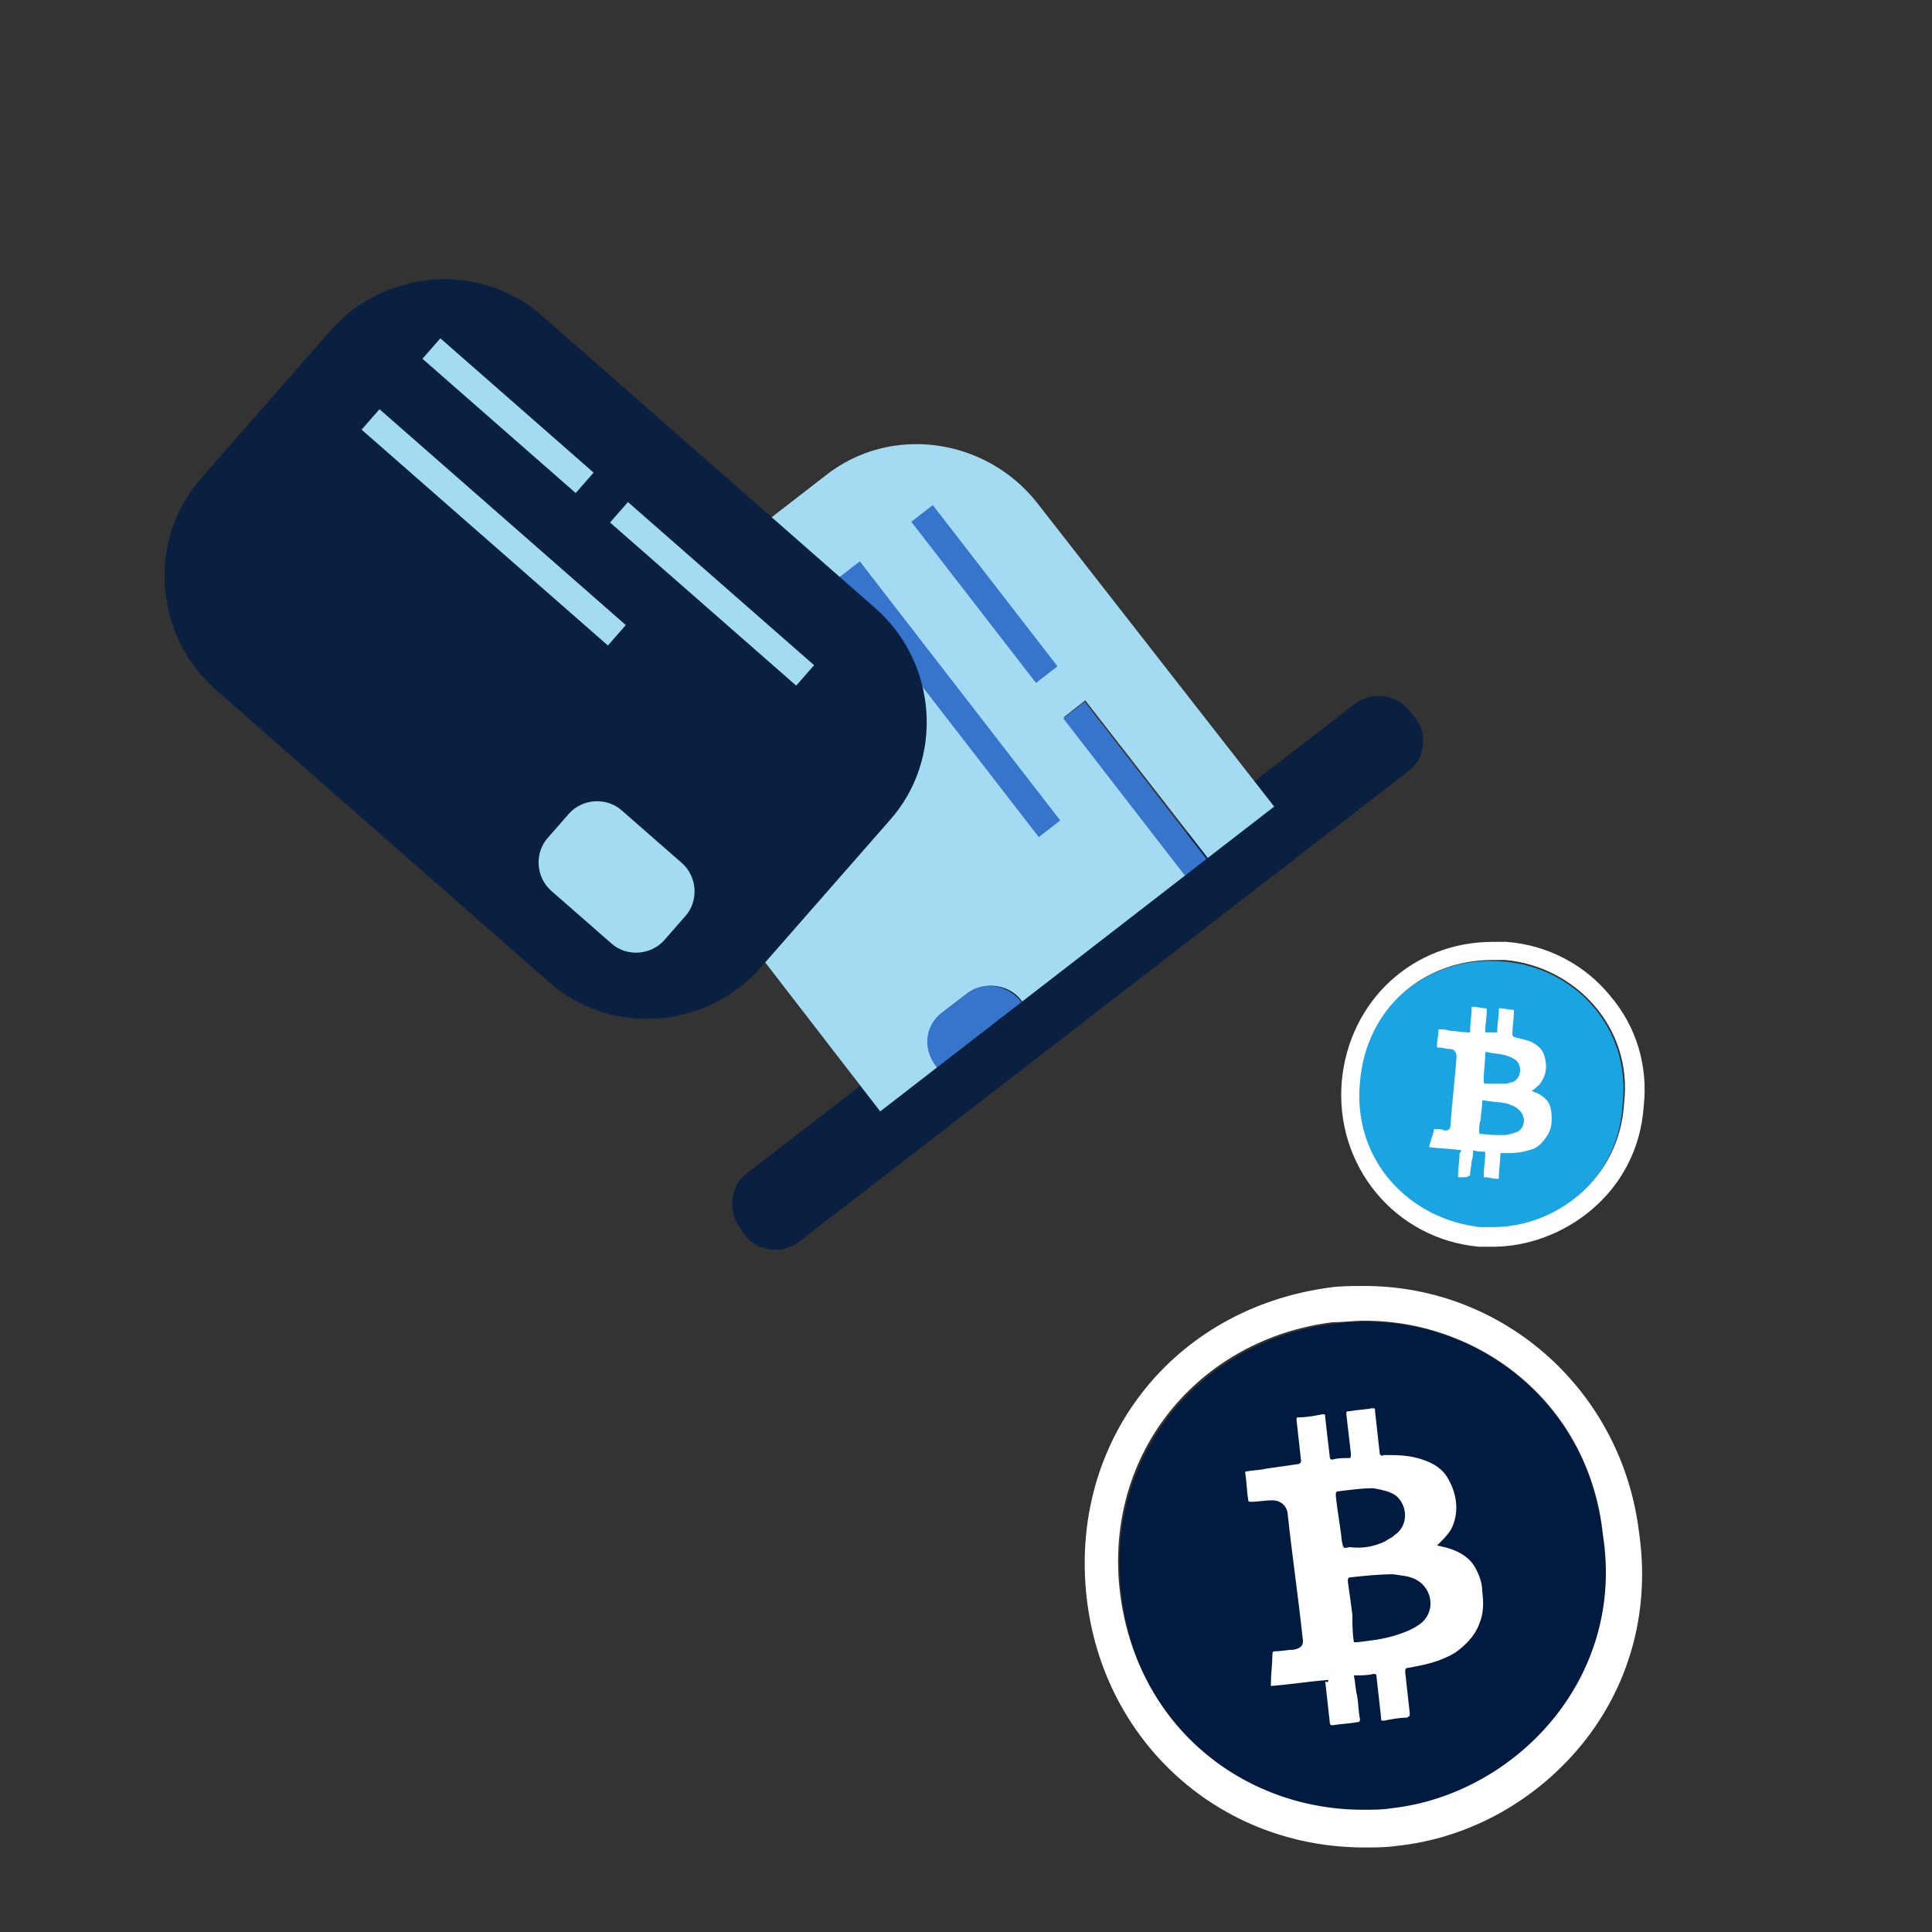 <?xml version="1.0" encoding="utf-8"?>
<!-- Generator: Adobe Illustrator 21.1.0, SVG Export Plug-In . SVG Version: 6.00 Build 0)  -->
<svg version="1.1" id="Layer_1" xmlns="http://www.w3.org/2000/svg" xmlns:xlink="http://www.w3.org/1999/xlink" x="0px" y="0px"
	 viewBox="0 0 128 128" style="enable-background:new 0 0 128 128;" xml:space="preserve">
<rect x="0" y="0" width="128" height="128" fill="#333333" stroke="none"/>
<style type="text/css">
	.st0{fill-rule:evenodd;clip-rule:evenodd;fill:#3774CC;}
	.st1{fill-rule:evenodd;clip-rule:evenodd;fill:#CDD5DB;}
	.st2{fill:#092041;}
	.st3{fill:#FFFFFF;}
	.st4{fill:#1AA5E2;}
	.st5{fill:#3774CC;}
	.st6{fill:none;}
	.st7{fill:#CDD5DB;}
	.st8{fill-rule:evenodd;clip-rule:evenodd;fill:#092041;}
	.st9{fill:#1D3A65;}
	.st10{fill:#9BABB8;}
	.st11{fill:#DADEE0;}
	.st12{fill-rule:evenodd;clip-rule:evenodd;fill:#FFFFFF;}
	.st13{fill-rule:evenodd;clip-rule:evenodd;fill:#1AA5E2;}
	.st14{fill:#0075D0;}
	.st15{fill:#76C9EE;}
	.st16{fill:#001A40;}
	.st17{fill:#86DCF4;}
	.st18{fill:#A3DBF3;}
	.st19{fill:none;stroke:#092041;stroke-width:1.707;stroke-miterlimit:10;}
	.st20{fill:#F2F2F2;}
	.st21{opacity:0.3;}
	.st22{fill:#4B5E6D;}
	.st23{fill:#00A7E5;}
	.st24{fill:#E6E6E6;}
	.st25{fill:#6A8294;}
	.st26{fill:#3974CC;}
	.st27{fill:#CCCCCC;}
	.st28{clip-path:url(#SVGID_2_);}
</style>
<g>
	<g>
		<g>
			<path id="XMLID_11_" class="st16" d="M106.2,101.8c1.5,9.6-5.9,17.2-14,18.1c-8.6,0.9-16.8-4.7-17.9-14.3
				c-1.1-9.3,5.3-16.8,14.1-17.9C96.8,86.6,105.2,92.3,106.2,101.8z"/>
			<path id="XMLID_2_" class="st3" d="M90.4,87.5c7.7,0,14.9,5.5,15.8,14.2c1.5,9.6-5.9,17.2-14,18.1c-0.6,0.1-1.2,0.1-1.9,0.1
				c-7.9,0-15-5.5-16.1-14.4c-1.1-9.3,5.3-16.8,14.1-17.9C89,87.6,89.7,87.5,90.4,87.5 M90.4,85.2L90.4,85.2c-0.8,0-1.6,0-2.3,0.1
				C77.7,86.7,70.8,95.5,72,105.9c1.1,9.5,8.8,16.5,18.4,16.5c0.7,0,1.4,0,2.1-0.1c4.9-0.5,9.5-3.1,12.6-7.1c3-3.9,4.2-8.7,3.5-13.6
				C107.5,92.2,99.7,85.2,90.4,85.2L90.4,85.2z"/>
		</g>
		<path id="XMLID_201_" class="st3" d="M88,111.3c-1.3,0.1-2.5,0.3-3.8,0.4c0-0.1,0-0.1,0-0.2c0-0.6,0.1-1.3,0.1-1.9
			c0-0.1,0-0.2,0.2-0.2c0.4,0,0.8-0.1,1.2-0.1c0.5-0.1,0.7-0.3,0.6-0.8c-0.3-2.8-0.7-5.5-1-8.3c-0.1-0.5-0.5-0.8-1-0.8
			c-0.5,0-1,0.1-1.4,0.1c-0.1,0-0.2,0-0.2-0.1c-0.1-0.6-0.1-1.2-0.2-1.8c0,0,0-0.1,0-0.1c0.5-0.1,1-0.1,1.4-0.2
			c0.7-0.1,1.4-0.2,2.1-0.3c0.1,0,0.2-0.1,0.2-0.2c-0.1-0.9-0.2-1.8-0.3-2.7c0-0.2,0-0.2,0.2-0.2c0.5,0,1-0.1,1.5-0.2
			c0.2,0,0.2,0,0.2,0.2c0.1,0.9,0.2,1.8,0.3,2.6c0,0.2,0.1,0.2,0.2,0.2c0.3-0.1,0.7-0.1,1-0.1c0.2,0,0.2,0,0.2-0.3
			c-0.1-0.9-0.2-1.7-0.3-2.6c0-0.2,0-0.2,0.2-0.2c0.5-0.1,1-0.1,1.5-0.2c0.2,0,0.2,0,0.2,0.2c0.1,0.9,0.2,1.8,0.3,2.7
			c0,0.2,0.1,0.3,0.3,0.2c0.7,0,1.5,0,2.2,0.2c0.8,0.2,1.6,0.6,2,1.3c0.6,1,0.8,2.2,0.3,3.3c-0.2,0.4-0.5,0.7-0.8,1
			c-0.1,0.1-0.1,0.1-0.2,0.2c0.2,0,0.4,0.1,0.5,0.1c0.8,0.2,1.6,0.6,2,1.3c0.3,0.5,0.5,1.1,0.5,1.6c0.1,0.8,0.1,1.5-0.2,2.2
			c-0.3,0.8-0.9,1.4-1.6,1.9c-1,0.6-2,0.8-3.1,1c-0.2,0-0.2,0.1-0.2,0.3c0.1,0.9,0.2,1.8,0.3,2.7c0,0.2,0,0.2-0.2,0.3
			c-0.5,0-1,0.1-1.5,0.2c-0.2,0-0.2,0-0.2-0.2c-0.1-0.9-0.2-1.8-0.3-2.7c0-0.2-0.1-0.2-0.2-0.2c-0.4,0.1-0.8,0.1-1.3,0.1
			c0.1,0.5,0.1,0.9,0.2,1.3c0.1,0.5,0.1,1.1,0.2,1.6c0,0.1,0,0.2-0.2,0.2c-0.5,0.1-1,0.1-1.6,0.2c-0.1,0-0.2,0-0.2-0.2
			c-0.1-0.9-0.2-1.8-0.3-2.7C88,111.5,88,111.4,88,111.3z M89.7,108.8c0.1,0,0.1,0,0.2,0c0.9-0.1,1.8-0.2,2.7-0.5
			c0.6-0.2,1.1-0.4,1.6-0.8c0.9-0.8,0.7-2.2-0.3-2.8c-0.5-0.3-1-0.3-1.6-0.4c-0.9,0-1.9,0.1-2.8,0.2c-0.2,0-0.2,0.1-0.2,0.3
			c0.1,0.7,0.2,1.4,0.3,2.2C89.6,107.6,89.6,108.2,89.7,108.8z M91.8,102.1c0.1-0.1,0.4-0.2,0.6-0.4c0.9-0.6,0.9-1.9,0.1-2.6
			c-0.4-0.3-1-0.4-1.5-0.5c-0.8,0-1.5,0.1-2.3,0.2c-0.2,0-0.2,0.1-0.2,0.3c0.1,1,0.3,2,0.4,3c0.1,0.5,0.1,0.5,0.5,0.4
			C90.2,102.6,91,102.5,91.8,102.1z"/>
	</g>
	<g>
		<line class="st6" x1="56.8" y1="71.6" x2="82.8" y2="51.5"/>
		<path class="st2" d="M93.3,51.1L52.9,82.3c-1.1,0.8-2.7,0.6-3.5-0.4L49,81.3c-0.8-1.1-0.6-2.7,0.4-3.5l40.4-31.2
			c1.1-0.8,2.7-0.6,3.5,0.4l0.5,0.6C94.6,48.7,94.4,50.3,93.3,51.1z"/>
		<g>
			<defs>
				
					<rect id="SVGID_1_" x="4.9" y="13.5" transform="matrix(0.791 -0.612 0.612 0.791 -15.766 39.653)" width="90.4" height="58.7"/>
			</defs>
			<clipPath id="SVGID_2_">
				<use xlink:href="#SVGID_1_"  style="overflow:visible;"/>
			</clipPath>
			<g class="st28">
				<path class="st18" d="M62,70.6c-0.8-1.1-0.6-2.7,0.4-3.5l1.7-1.3c1.1-0.8,2.7-0.6,3.5,0.4l0.4,0.5l10.9-8.4l-8.4-10.8l1.4-1.1
					l8.4,10.8l4.4-3.4L68.7,33.3c-3.4-4.3-9.7-5.2-14-1.8l-10.2,7.9c-4.3,3.4-5.2,9.7-1.8,14L58.6,74l3.7-2.9L62,70.6z"/>
				
					<rect x="64.3" y="32.6" transform="matrix(0.791 -0.612 0.612 0.791 -10.437 48.132)" class="st5" width="1.8" height="13.5"/>
				
					<rect x="62" y="35.5" transform="matrix(0.791 -0.612 0.612 0.791 -15.228 48.156)" class="st5" width="1.8" height="21.7"/>
				<path class="st5" d="M64.1,65.8l-1.7,1.3c-1.1,0.8-1.3,2.4-0.4,3.5l0.4,0.5l5.6-4.3l-0.4-0.5C66.7,65.2,65.1,65,64.1,65.8z"/>
				
					<rect x="74.4" y="45.6" transform="matrix(0.791 -0.612 0.612 0.791 -16.318 57.051)" class="st5" width="1.8" height="13.7"/>
			</g>
		</g>
		<g>
			<path class="st2" d="M13.4,31.6l8.5-9.7c3.6-4.1,10-4.6,14.1-0.9l22,19.3c4.1,3.6,4.6,10,0.9,14.1l-8.5,9.7
				c-3.6,4.1-10,4.6-14.1,0.9l-22-19.3C10.2,42.1,9.7,35.7,13.4,31.6z"/>
			<path class="st18" d="M40.5,62.5l-4-3.5c-1-0.9-1.1-2.5-0.2-3.5l1.4-1.6c0.9-1,2.5-1.1,3.5-0.2l4,3.5c1,0.9,1.1,2.5,0.2,3.5
				L44,62.3C43.1,63.3,41.5,63.4,40.5,62.5z"/>
			
				<rect x="32.8" y="20.8" transform="matrix(0.659 -0.752 0.752 0.659 -9.268 34.727)" class="st18" width="1.8" height="13.5"/>
			
				<rect x="46.3" y="31.2" transform="matrix(0.659 -0.752 0.752 0.659 -13.557 48.874)" class="st18" width="1.8" height="16.4"/>
			
				<rect x="31.8" y="24.1" transform="matrix(0.659 -0.752 0.752 0.659 -15.123 36.497)" class="st18" width="1.8" height="21.7"/>
		</g>
	</g>
	<g>
		<g>
			<path id="XMLID_10_" class="st4" d="M107.5,73.2c-0.3,5.3-5,8.6-9.5,8.1c-4.7-0.5-8.5-4.4-8-9.6c0.5-5.1,4.7-8.4,9.5-8
				C104.2,64,108.1,68,107.5,73.2z"/>
			<path id="XMLID_1_" class="st3" d="M98.9,63.6c0.2,0,0.5,0,0.8,0c4.6,0.4,8.5,4.4,7.9,9.5c-0.3,5-4.5,8.2-8.7,8.2
				c-0.3,0-0.5,0-0.8,0c-4.7-0.5-8.5-4.4-8-9.6C90.5,66.8,94.3,63.6,98.9,63.6 M98.9,62.4L98.9,62.4c-5.3,0-9.5,3.9-10,9.2
				c-0.5,5.6,3.5,10.5,9.1,11c0.3,0,0.6,0,0.9,0c4.6,0,9.6-3.5,10-9.3c0.3-2.7-0.5-5.3-2.2-7.3c-1.7-2.1-4.2-3.4-6.9-3.6
				C99.4,62.4,99.1,62.4,98.9,62.4L98.9,62.4z"/>
		</g>
		<path id="XMLID_142_" class="st3" d="M96.8,76.2c-0.7-0.1-1.4-0.1-2.1-0.2c0,0,0-0.1,0-0.1c0.1-0.3,0.2-0.7,0.3-1
			c0-0.1,0-0.1,0.1-0.1c0.2,0,0.4,0,0.6,0.1c0.3,0,0.4-0.1,0.4-0.4c0.1-1.5,0.3-3,0.4-4.5c0-0.3-0.2-0.5-0.4-0.5
			c-0.3,0-0.5-0.1-0.8-0.1c-0.1,0-0.1,0-0.1-0.1c0-0.3,0.1-0.7,0.1-1c0,0,0,0,0-0.1c0.3,0,0.5,0,0.8,0.1c0.4,0,0.8,0.1,1.2,0.1
			c0.1,0,0.1,0,0.1-0.1c0-0.5,0.1-1,0.1-1.5c0-0.1,0-0.1,0.1-0.1c0.3,0,0.5,0.1,0.8,0.1c0.1,0,0.1,0,0.1,0.1c0,0.5-0.1,1-0.1,1.4
			c0,0.1,0,0.1,0.1,0.1c0.2,0,0.4,0,0.6,0c0.1,0,0.1,0,0.1-0.1c0-0.5,0.1-0.9,0.1-1.4c0-0.1,0-0.1,0.1-0.1c0.3,0,0.5,0.1,0.8,0.1
			c0.1,0,0.1,0,0.1,0.1c0,0.5-0.1,1-0.1,1.5c0,0.1,0,0.1,0.1,0.2c0.4,0.1,0.8,0.2,1.1,0.3c0.4,0.2,0.8,0.5,0.9,0.9
			c0.2,0.6,0.2,1.2-0.2,1.8c-0.1,0.2-0.3,0.3-0.5,0.5c0,0-0.1,0-0.1,0.1c0.1,0,0.2,0.1,0.3,0.1c0.4,0.2,0.8,0.5,0.9,0.9
			c0.1,0.3,0.1,0.6,0.1,0.9c0,0.4-0.1,0.8-0.4,1.2c-0.3,0.4-0.6,0.7-1.1,0.8c-0.6,0.2-1.2,0.2-1.8,0.2c-0.1,0-0.1,0-0.1,0.1
			c0,0.5-0.1,1-0.1,1.5c0,0.1,0,0.1-0.1,0.1c-0.3,0-0.5-0.1-0.8-0.1c-0.1,0-0.1,0-0.1-0.1c0-0.5,0.1-1,0.1-1.5c0-0.1,0-0.1-0.1-0.1
			c-0.2,0-0.5,0-0.7-0.1c0,0.2,0,0.5-0.1,0.7c0,0.3-0.1,0.6-0.1,0.9c0,0.1,0,0.1-0.1,0.1C97.3,78,97,78,96.7,78
			c-0.1,0-0.1,0-0.1-0.1c0-0.5,0.1-1,0.1-1.5C96.8,76.3,96.8,76.3,96.8,76.2z M98,75.1C98,75.1,98,75.1,98,75.1
			c0.6,0.1,1.1,0.1,1.6,0.1c0.3,0,0.6-0.1,0.9-0.2c0.6-0.3,0.6-1.1,0.1-1.5c-0.2-0.2-0.5-0.3-0.8-0.4c-0.5-0.1-1-0.1-1.5-0.2
			c-0.1,0-0.1,0-0.1,0.1c0,0.4-0.1,0.8-0.1,1.2C98,74.4,98,74.7,98,75.1z M99.8,71.8c0.1,0,0.2-0.1,0.4-0.1c0.5-0.2,0.7-0.9,0.3-1.4
			c-0.2-0.2-0.5-0.3-0.8-0.4c-0.4-0.1-0.8-0.1-1.2-0.2c-0.1,0-0.1,0-0.1,0.1c0,0.6-0.1,1.1-0.1,1.7c0,0.3,0,0.3,0.2,0.3
			C98.9,71.8,99.3,71.8,99.8,71.8z"/>
	</g>
</g>
</svg>

